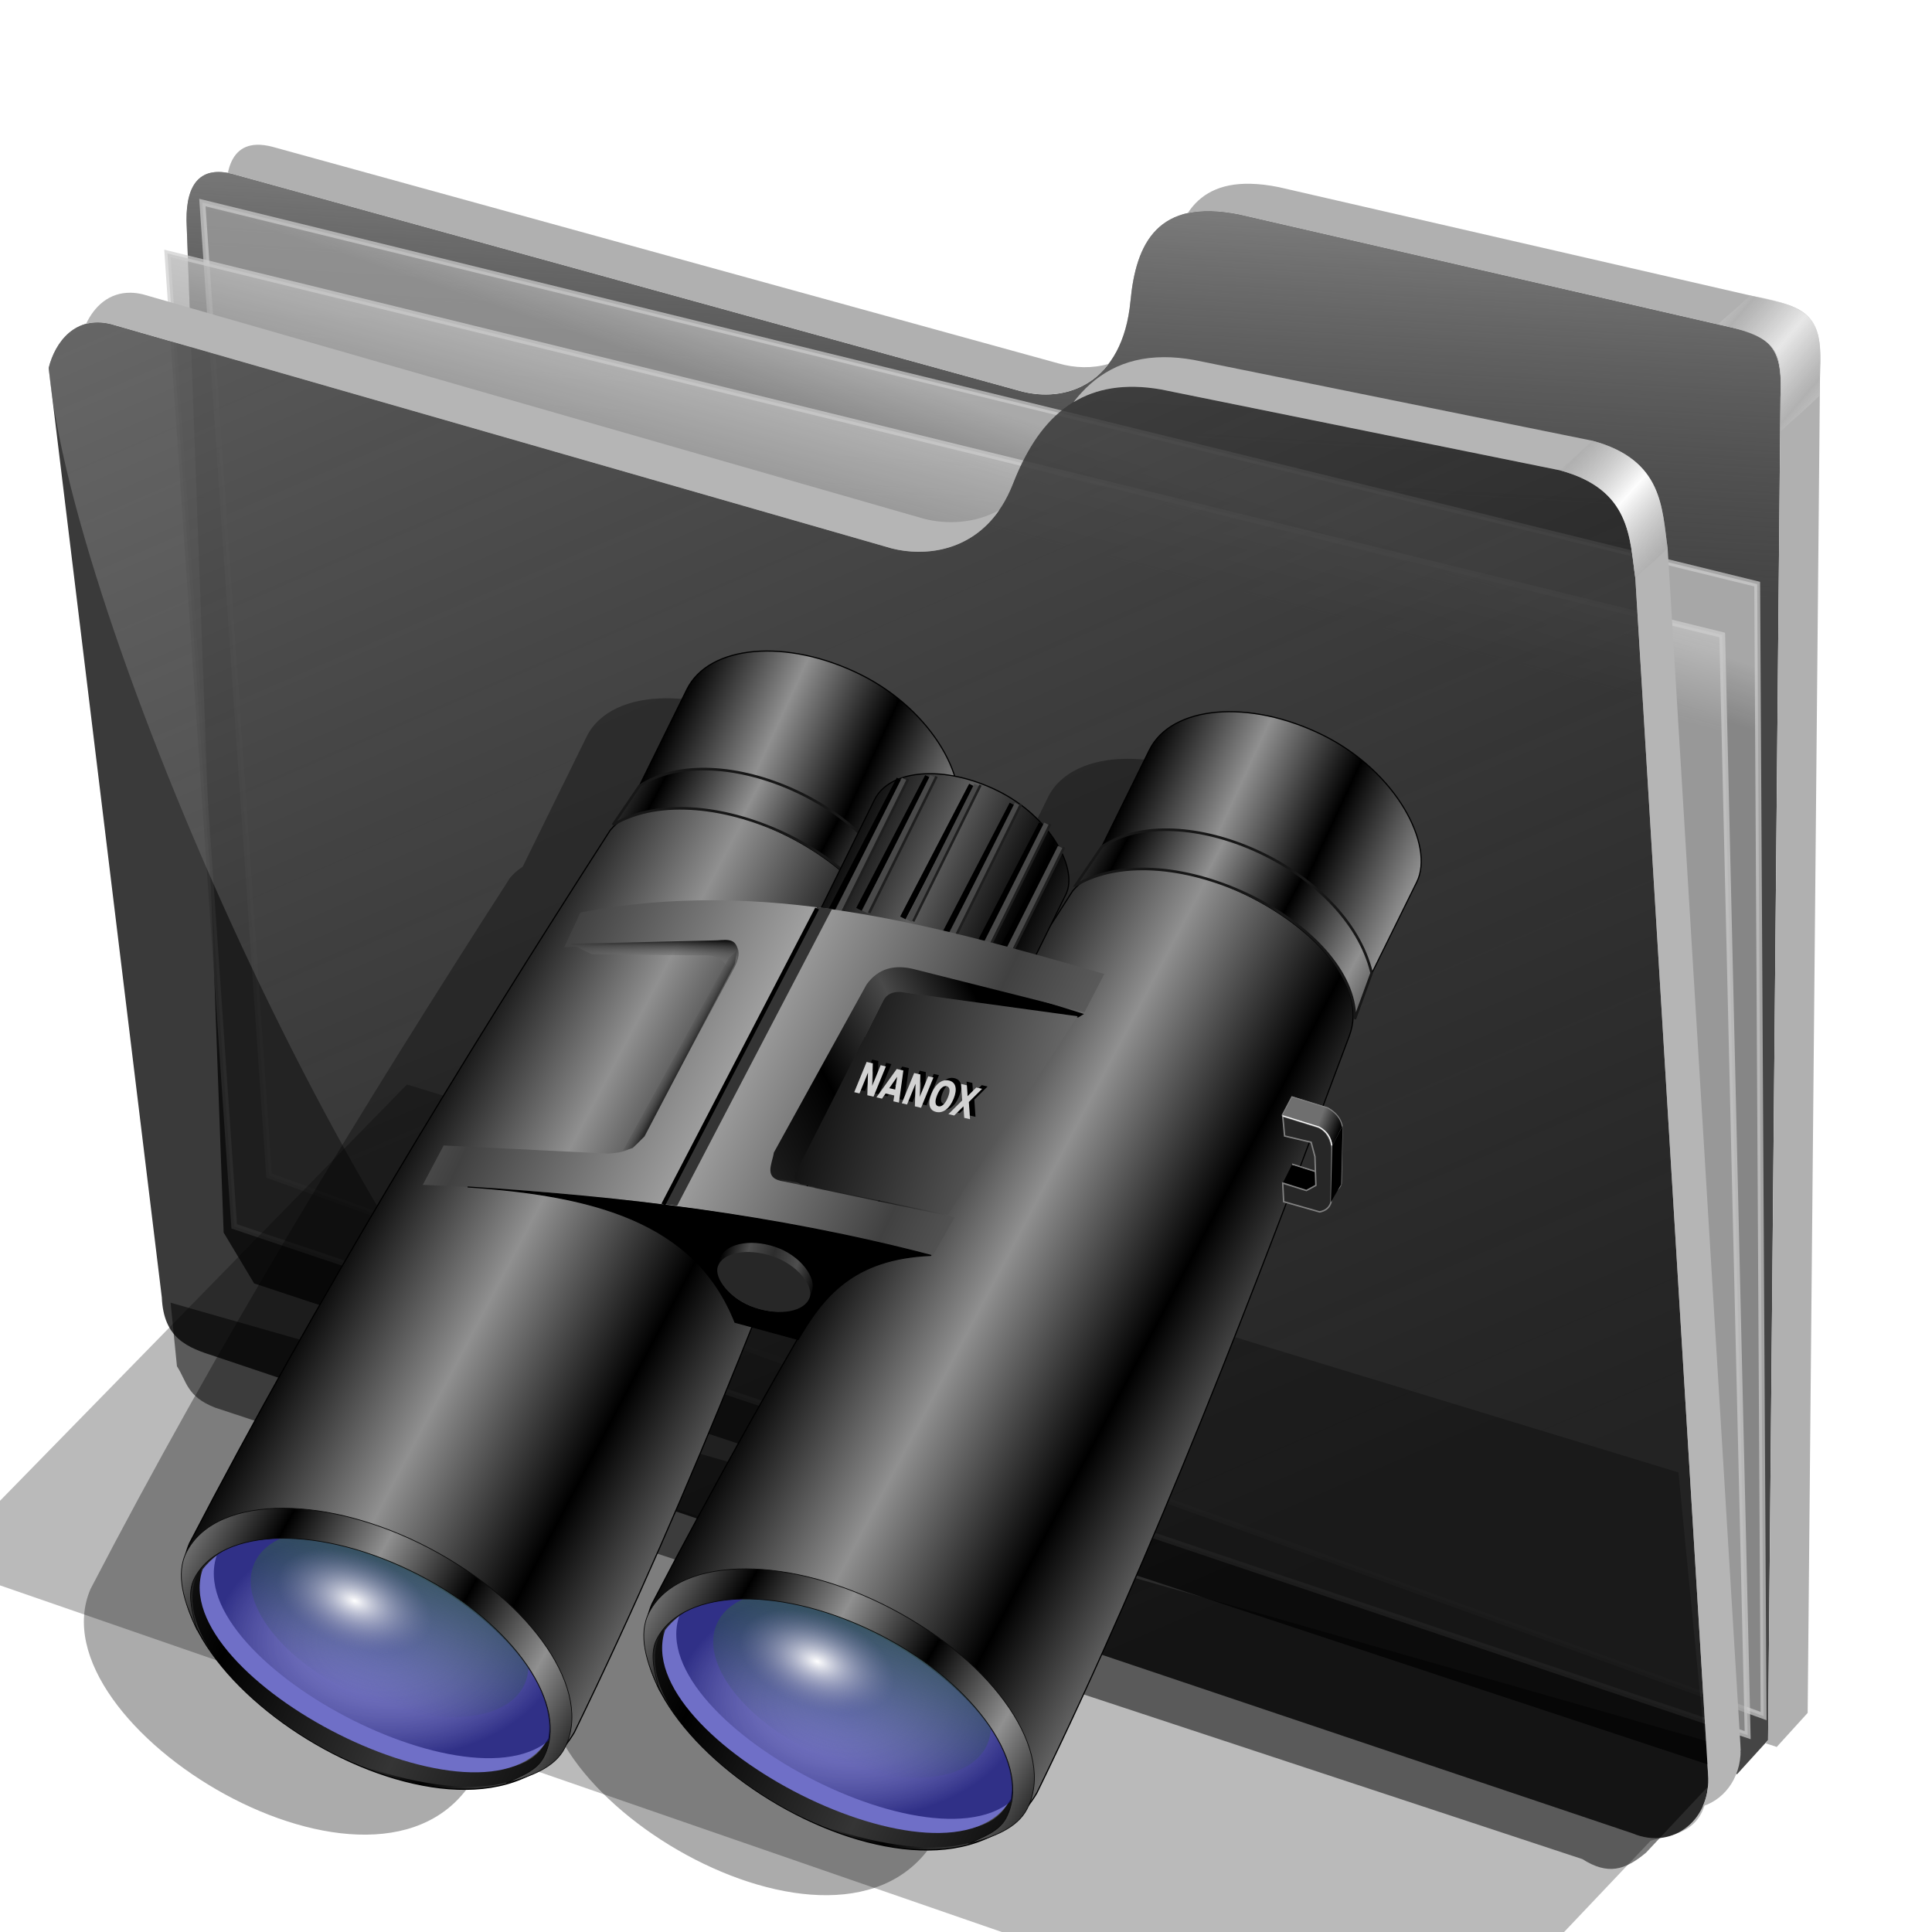 <?xml version="1.0" encoding="UTF-8" standalone="no"?>
<!-- Created with Inkscape (http://www.inkscape.org/) -->

<svg
   xmlns:dc="http://purl.org/dc/elements/1.1/"
   xmlns:cc="http://creativecommons.org/ns#"
   xmlns:rdf="http://www.w3.org/1999/02/22-rdf-syntax-ns#"
   xmlns:svg="http://www.w3.org/2000/svg"
   xmlns="http://www.w3.org/2000/svg"
   xmlns:xlink="http://www.w3.org/1999/xlink"
   xmlns:sodipodi="http://sodipodi.sourceforge.net/DTD/sodipodi-0.dtd"
   xmlns:inkscape="http://www.inkscape.org/namespaces/inkscape"
   id="svg2"
   inkscape:version="0.91 r13725"
   width="256"
   height="256"
   sodipodi:docname="folder-searches.svg"
   version="1.1">
  <defs
     id="defs6">
    <linearGradient
       id="linearGradient3988">
      <stop
         id="stop3990"
         stop-color="#6f6f6f"
         stop-opacity="1" />
      <stop
         id="stop3992"
         offset="1"
         stop-color="#000000"
         stop-opacity="1" />
    </linearGradient>
    <linearGradient
       id="linearGradient3903">
      <stop
         id="stop3905"
         stop-color="#000000"
         stop-opacity="1" />
      <stop
         offset="1"
         id="stop3907"
         stop-color="#5d5d5d"
         stop-opacity="1" />
    </linearGradient>
    <linearGradient
       id="linearGradient3877">
      <stop
         id="stop3879"
         stop-color="#000000"
         stop-opacity="1" />
      <stop
         offset="0.5"
         id="stop3885"
         stop-color="#4e4e4e"
         stop-opacity="1" />
      <stop
         id="stop3881"
         offset="1"
         stop-color="#2d2d2d"
         stop-opacity="1" />
    </linearGradient>
    <linearGradient
       id="linearGradient3848">
      <stop
         id="stop3850"
         stop-color="#1c1c1c"
         stop-opacity="1" />
      <stop
         offset="0.274"
         id="stop3858"
         stop-color="#000000"
         stop-opacity="1" />
      <stop
         offset="0.548"
         id="stop3856"
         stop-color="#494949"
         stop-opacity="1" />
      <stop
         id="stop3860"
         offset="0.774"
         stop-color="#000000"
         stop-opacity="1" />
      <stop
         id="stop3852"
         offset="1"
         stop-color="#000000"
         stop-opacity="1" />
    </linearGradient>
    <linearGradient
       id="linearGradient3828-5">
      <stop
         id="stop3830-3"
         stop-color="#000000"
         stop-opacity="1" />
      <stop
         id="stop3832-5"
         offset="1"
         stop-color="#9f9f9f"
         stop-opacity="0" />
    </linearGradient>
    <linearGradient
       id="linearGradient3815-6">
      <stop
         id="stop3817-2"
         stop-color="#9f9f9f"
         stop-opacity="1" />
      <stop
         offset="0.697"
         id="stop3824"
         stop-color="#414141"
         stop-opacity="1" />
      <stop
         id="stop3819-9"
         offset="1"
         stop-color="#5b5b5b"
         stop-opacity="1" />
    </linearGradient>
    <linearGradient
       id="linearGradient3841">
      <stop
         id="stop3843"
         stop-color="#ffffff"
         stop-opacity="1" />
      <stop
         id="stop3845"
         offset="1"
         stop-color="#7f7fac"
         stop-opacity="0" />
    </linearGradient>
    <linearGradient
       id="linearGradient3831">
      <stop
         id="stop3833"
         stop-color="#b1b1d1"
         stop-opacity="0" />
      <stop
         id="stop3835"
         offset="1"
         stop-color="#111167"
         stop-opacity="0.667" />
    </linearGradient>
    <linearGradient
       id="linearGradient3821-1"
       inkscape:collect="always">
      <stop
         id="stop3823"
         stop-color="#325357"
         stop-opacity="1" />
      <stop
         id="stop3825"
         offset="1"
         stop-color="#325357"
         stop-opacity="0" />
    </linearGradient>
    <linearGradient
       id="linearGradient3801">
      <stop
         id="stop3803"
         stop-color="#000000"
         stop-opacity="1" />
      <stop
         id="stop3805"
         offset="1"
         stop-color="#353535"
         stop-opacity="1" />
    </linearGradient>
    <linearGradient
       id="linearGradient3767">
      <stop
         id="stop3769-2"
         stop-color="#000000"
         stop-opacity="1" />
      <stop
         id="stop3771"
         offset="1"
         stop-color="#909090"
         stop-opacity="1" />
    </linearGradient>
    <linearGradient
       gradientTransform="matrix(0.897,0.442,-0.442,0.897,509.804,88.235)"
       spreadMethod="reflect"
       gradientUnits="userSpaceOnUse"
       y2="201.47"
       x2="1306.29"
       y1="197.13"
       x1="1149.47"
       id="linearGradient3773-7"
       xlink:href="#linearGradient3767"
       inkscape:collect="always" />
    <linearGradient
       gradientTransform="translate(496.356,-146.001)"
       spreadMethod="reflect"
       gradientUnits="userSpaceOnUse"
       y2="-310.05"
       x2="1311.06"
       y1="-307.55"
       x1="1215.49"
       id="linearGradient3781"
       xlink:href="#linearGradient3767"
       inkscape:collect="always" />
    <linearGradient
       spreadMethod="reflect"
       gradientUnits="userSpaceOnUse"
       y2="460.22"
       x2="1793.22"
       y1="421.24"
       x1="1720.34"
       id="linearGradient3791"
       xlink:href="#linearGradient3767"
       inkscape:collect="always" />
    <linearGradient
       spreadMethod="reflect"
       gradientUnits="userSpaceOnUse"
       y2="1265.53"
       x2="1388.1"
       y1="1219.77"
       x1="1307.97"
       id="linearGradient3799"
       xlink:href="#linearGradient3767"
       inkscape:collect="always" />
    <linearGradient
       spreadMethod="reflect"
       gradientUnits="userSpaceOnUse"
       y2="1318.93"
       x2="1483.24"
       y1="1236.73"
       x1="1311.37"
       id="linearGradient3807"
       xlink:href="#linearGradient3801"
       inkscape:collect="always" />
    <linearGradient
       gradientUnits="userSpaceOnUse"
       y2="1263.23"
       x2="1464.64"
       y1="1106.03"
       x1="1448.31"
       id="linearGradient3827"
       xlink:href="#linearGradient3821-1"
       inkscape:collect="always" />
    <radialGradient
       r="167.45"
       fy="1198.94"
       fx="1481.5"
       cy="1198.94"
       cx="1481.5"
       gradientTransform="matrix(1,0,0,0.673,0,392.381)"
       gradientUnits="userSpaceOnUse"
       id="radialGradient4138"
       xlink:href="#linearGradient3831"
       inkscape:collect="always" />
    <radialGradient
       r="77.54"
       fy="1161.49"
       fx="1488.56"
       cy="1161.49"
       cx="1488.56"
       gradientTransform="matrix(1,0,0,0.574,0,495.062)"
       gradientUnits="userSpaceOnUse"
       id="radialGradient4146"
       xlink:href="#linearGradient3841"
       inkscape:collect="always" />
    <linearGradient
       y2="-310.05"
       x2="1311.06"
       y1="-307.55"
       x1="1215.49"
       spreadMethod="reflect"
       gradientTransform="translate(264.691,-18.018)"
       gradientUnits="userSpaceOnUse"
       id="linearGradient4164"
       xlink:href="#linearGradient3903"
       inkscape:collect="always" />
    <linearGradient
       y2="559.02"
       x2="2179.34"
       y1="708.49"
       x1="1889.53"
       spreadMethod="reflect"
       gradientUnits="userSpaceOnUse"
       id="linearGradient4166"
       xlink:href="#linearGradient3848"
       inkscape:collect="always" />
    <linearGradient
       y2="639.14"
       x2="1143.47"
       y1="515.85"
       x1="889.21"
       spreadMethod="reflect"
       gradientTransform="translate(973.02,66.645)"
       gradientUnits="userSpaceOnUse"
       id="linearGradient4168"
       xlink:href="#linearGradient3815-6"
       inkscape:collect="always" />
    <linearGradient
       y2="504.88"
       x2="1785.58"
       y1="477.11"
       x1="1786.7"
       gradientUnits="userSpaceOnUse"
       id="linearGradient4170"
       xlink:href="#linearGradient3828-5"
       inkscape:collect="always" />
    <linearGradient
       y2="578.09"
       x2="1788.36"
       y1="591.64"
       x1="1812.95"
       gradientUnits="userSpaceOnUse"
       id="linearGradient4172"
       xlink:href="#linearGradient3828-5"
       inkscape:collect="always" />
    <linearGradient
       y2="675.38"
       x2="2255.89"
       y1="570.53"
       x1="1897.03"
       gradientUnits="userSpaceOnUse"
       id="linearGradient4174"
       xlink:href="#linearGradient3767"
       inkscape:collect="always" />
    <linearGradient
       y2="457.15"
       x2="1293.98"
       y1="459.47"
       x1="1227.11"
       spreadMethod="reflect"
       gradientUnits="userSpaceOnUse"
       id="linearGradient4176"
       xlink:href="#linearGradient3877"
       inkscape:collect="always" />
    <linearGradient
       y2="654.99"
       x2="2435.8"
       y1="647.37"
       x1="2415.65"
       gradientUnits="userSpaceOnUse"
       id="linearGradient4178"
       xlink:href="#linearGradient3988"
       inkscape:collect="always" />
    <filter
       inkscape:collect="always"
       id="filter4433"
       x="-0.024"
       width="1.047"
       y="-0.024"
       height="1.049"
       color-interpolation-filters="sRGB">
      <feGaussianBlur
         inkscape:collect="always"
         stdDeviation="2.456"
         id="feGaussianBlur4435" />
    </filter>
    <linearGradient
       inkscape:collect="always"
       id="linearGradient4167">
      <stop
         id="stop4169"
         stop-color="#adadad"
         stop-opacity="0.624" />
      <stop
         offset="1"
         id="stop4171"
         stop-color="#ffffff"
         stop-opacity="0.973" />
    </linearGradient>
    <linearGradient
       id="linearGradient4223"
       inkscape:collect="always">
      <stop
         id="stop4225"
         stop-color="#bebebe"
         stop-opacity="0.803" />
      <stop
         id="stop4227"
         offset="1"
         stop-color="#9f9f9f"
         stop-opacity="0.732" />
    </linearGradient>
    <linearGradient
       id="linearGradient4211"
       inkscape:collect="always">
      <stop
         id="stop4213"
         stop-color="#9f9f9f"
         stop-opacity="0.634" />
      <stop
         id="stop4215"
         offset="1"
         stop-color="#696969"
         stop-opacity="0" />
    </linearGradient>
    <linearGradient
       id="linearGradient4171"
       inkscape:collect="always">
      <stop
         id="stop4173"
         stop-color="#b2b2b2"
         stop-opacity="0.624" />
      <stop
         id="stop4175"
         offset="1"
         stop-color="#ffffff"
         stop-opacity="0.698" />
    </linearGradient>
    <linearGradient
       id="linearGradient4142"
       inkscape:collect="always">
      <stop
         id="stop4144"
         stop-color="#909090"
         stop-opacity="0.519" />
      <stop
         id="stop4146"
         offset="1"
         stop-color="#696969"
         stop-opacity="0" />
    </linearGradient>
    <linearGradient
       gradientUnits="userSpaceOnUse"
       y2="324.36"
       x2="278.75"
       y1="63.25"
       x1="165.74"
       id="linearGradient4148"
       xlink:href="#linearGradient4142"
       inkscape:collect="always" />
    <filter
       height="1.1"
       y="-0.05"
       width="1.056"
       x="-0.028"
       id="filter4160"
       inkscape:collect="always"
       color-interpolation-filters="sRGB">
      <feGaussianBlur
         id="feGaussianBlur4162"
         stdDeviation="3.563"
         inkscape:collect="always" />
    </filter>
    <linearGradient
       spreadMethod="reflect"
       gradientUnits="userSpaceOnUse"
       y2="114.16"
       x2="387.93"
       y1="106.85"
       x1="379.78"
       id="linearGradient4177"
       xlink:href="#linearGradient4167"
       inkscape:collect="always" />
    <linearGradient
       gradientTransform="translate(26.809,-26.383)"
       y2="114.16"
       x2="387.93"
       y1="108.46"
       x1="381.27"
       spreadMethod="reflect"
       gradientUnits="userSpaceOnUse"
       id="linearGradient4207"
       xlink:href="#linearGradient4171"
       inkscape:collect="always" />
    <linearGradient
       gradientUnits="userSpaceOnUse"
       y2="125.1"
       x2="281.1"
       y1="61.711"
       x1="284.7"
       id="linearGradient4217"
       xlink:href="#linearGradient4211"
       inkscape:collect="always" />
    <linearGradient
       gradientUnits="userSpaceOnUse"
       y2="103.09"
       x2="255.7"
       y1="93.26"
       x1="259.02"
       id="linearGradient4229"
       xlink:href="#linearGradient4223"
       inkscape:collect="always" />
    <linearGradient
       gradientUnits="userSpaceOnUse"
       y2="117.29"
       x2="258.99"
       y1="102.54"
       x1="262.84"
       id="linearGradient4237"
       xlink:href="#linearGradient4223"
       inkscape:collect="always" />
    <filter
       height="1.136"
       y="-0.068"
       width="1.049"
       x="-0.024"
       id="filter4257"
       inkscape:collect="always"
       color-interpolation-filters="sRGB">
      <feGaussianBlur
         id="feGaussianBlur4259"
         stdDeviation="2.754"
         inkscape:collect="always" />
    </filter>
    <linearGradient
       inkscape:collect="always"
       xlink:href="#linearGradient3767"
       id="linearGradient4309"
       gradientUnits="userSpaceOnUse"
       gradientTransform="translate(496.356,-146.001)"
       spreadMethod="reflect"
       x1="1215.49"
       y1="-307.55"
       x2="1311.06"
       y2="-310.05" />
    <linearGradient
       inkscape:collect="always"
       xlink:href="#linearGradient3767"
       id="linearGradient4311"
       gradientUnits="userSpaceOnUse"
       gradientTransform="matrix(0.897,0.442,-0.442,0.897,509.804,88.235)"
       spreadMethod="reflect"
       x1="1149.47"
       y1="197.13"
       x2="1306.29"
       y2="201.47" />
    <linearGradient
       inkscape:collect="always"
       xlink:href="#linearGradient3801"
       id="linearGradient4313"
       gradientUnits="userSpaceOnUse"
       spreadMethod="reflect"
       x1="1311.37"
       y1="1236.73"
       x2="1483.24"
       y2="1318.93" />
    <radialGradient
       inkscape:collect="always"
       xlink:href="#linearGradient3831"
       id="radialGradient4315"
       gradientUnits="userSpaceOnUse"
       gradientTransform="matrix(1,0,0,0.673,0,392.381)"
       cx="1481.5"
       cy="1198.94"
       fx="1481.5"
       fy="1198.94"
       r="167.45" />
    <linearGradient
       inkscape:collect="always"
       xlink:href="#linearGradient3821-1"
       id="linearGradient4317"
       gradientUnits="userSpaceOnUse"
       x1="1448.31"
       y1="1106.03"
       x2="1464.64"
       y2="1263.23" />
    <linearGradient
       inkscape:collect="always"
       xlink:href="#linearGradient3767"
       id="linearGradient4319"
       gradientUnits="userSpaceOnUse"
       spreadMethod="reflect"
       x1="1307.97"
       y1="1219.77"
       x2="1388.1"
       y2="1265.53" />
    <linearGradient
       inkscape:collect="always"
       xlink:href="#linearGradient3767"
       id="linearGradient4321"
       gradientUnits="userSpaceOnUse"
       spreadMethod="reflect"
       x1="1720.34"
       y1="421.24"
       x2="1793.22"
       y2="460.22" />
    <radialGradient
       inkscape:collect="always"
       xlink:href="#linearGradient3841"
       id="radialGradient4323"
       gradientUnits="userSpaceOnUse"
       gradientTransform="matrix(1,0,0,0.574,0,495.062)"
       cx="1488.56"
       cy="1161.49"
       fx="1488.56"
       fy="1161.49"
       r="77.54" />
  </defs>
  <sodipodi:namedview
     pagecolor="#ffffff"
     bordercolor="#666666"
     borderopacity="1"
     objecttolerance="10"
     gridtolerance="10"
     guidetolerance="10"
     inkscape:pageopacity="0"
     inkscape:pageshadow="2"
     inkscape:window-width="1920"
     inkscape:window-height="1056"
     id="namedview4"
     showgrid="false"
     inkscape:zoom="3.3984375"
     inkscape:cx="128"
     inkscape:cy="128"
     inkscape:window-x="0"
     inkscape:window-y="0"
     inkscape:window-maximized="1"
     inkscape:current-layer="svg2" />
  <g
     transform="matrix(0.771,0,0,0.771,-83.145,-22.705)"
     id="g4261">
    <path
       d="m 137.158,253.333 1.093,10.929 c 1.695,2.564 1.625,5.182 6.557,7.104 l 234.99,77.596 c 4.362,2.76 7.274,1.936 10.911,-1.093 l 16.393,-17.486 z"
       id="path4239"
       inkscape:connector-curvature="0"
       sodipodi:nodetypes="ccccccc"
       stroke-opacity="1"
       fill="#000000"
       filter="url(#filter4257)"
       fill-rule="evenodd"
       stroke="none"
       stroke-linejoin="miter"
       fill-opacity="0.514"
       stroke-linecap="butt"
       stroke-width="1" />
    <path
       d="M 146.277,241.277 139.894,67.34 c -0.054,-6.438 2.499,-9.417 7.979,-7.979 l 135.106,37.234 c 8.126,2.326 17.809,-1.267 19.149,-15.426 0.936,-9.894 4.671,-17.67 18.617,-14.894 l 85.638,19.681 c 6.411,1.511 7.818,4.448 7.447,11.702 l -2.128,230.851 -5.319,5.851 -254.867,-84.342 z"
       id="path4198"
       inkscape:connector-curvature="0"
       sodipodi:nodetypes="ccccsccccccc"
       stroke-opacity="1"
       fill="#000000"
       fill-rule="evenodd"
       stroke="none"
       stroke-linejoin="miter"
       fill-opacity="0.73"
       stroke-linecap="butt"
       stroke-width="1" />
    <path
       sodipodi:nodetypes="ccccsccccccc"
       inkscape:connector-curvature="0"
       id="path4209"
       d="M 146.277,241.277 139.894,67.34 c -0.054,-6.438 2.499,-9.417 7.979,-7.979 l 135.106,37.234 c 8.126,2.326 17.809,-1.267 19.149,-15.426 0.936,-9.894 4.671,-17.67 18.617,-14.894 l 85.638,19.681 c 6.411,1.511 7.818,4.448 7.447,11.702 l -2.128,230.851 -5.319,5.851 -254.867,-84.342 z"
       stroke-opacity="1"
       fill="url(#linearGradient4217)"
       fill-rule="evenodd"
       stroke="none"
       stroke-linejoin="miter"
       fill-opacity="1"
       stroke-linecap="butt"
       stroke-width="1" />
    <path
       inkscape:connector-curvature="0"
       id="path4221"
       d="m 142.623,64.262 267.213,65.574 1.093,194.536 -256.831,-92.896 z"
       sodipodi:nodetypes="ccccc"
       stroke-opacity="0.705"
       fill="url(#linearGradient4229)"
       fill-rule="evenodd"
       stroke="#cecece"
       stroke-linejoin="miter"
       fill-opacity="1"
       stroke-linecap="butt"
       stroke-width="1" />
    <path
       d="m 136.612,73.005 267.213,65.574 4.372,189.071 -260.109,-87.432 z"
       id="path4219"
       inkscape:connector-curvature="0"
       stroke-opacity="0.705"
       fill="url(#linearGradient4237)"
       fill-rule="evenodd"
       stroke="#cecece"
       stroke-linejoin="miter"
       fill-opacity="1"
       stroke-linecap="butt"
       stroke-width="1" />
    <path
       d="m 116.204,92.685 c 1.132,-4.541 4.635,-9.034 10.687,-7.545 L 261.111,123.704 c 6.481,1.636 16.363,0.332 20.833,-11.111 4.009,-10.262 10.874,-18.78 25.463,-16.204 l 68.519,13.889 c 12.253,3.29 11.967,11.681 12.963,18.519 l 12.5,205.556 c 0.65,7.443 -5.751,13.213 -12.963,10.185 L 144.907,262.593 c -4.922,-1.559 -8.94,-3.097 -9.259,-10.185 z"
       id="path4138"
       inkscape:connector-curvature="0"
       sodipodi:nodetypes="cccscccccccc"
       stroke-opacity="1"
       fill="#000000"
       fill-rule="evenodd"
       stroke="none"
       stroke-linejoin="miter"
       fill-opacity="0.77"
       stroke-linecap="butt"
       stroke-width="1" />
    <path
       sodipodi:nodetypes="cccsccccccc"
       inkscape:connector-curvature="0"
       id="path4140"
       d="m 116.204,92.685 c 1.132,-4.541 4.635,-9.034 10.687,-7.545 L 261.111,123.704 c 6.481,1.636 16.363,0.332 20.833,-11.111 4.009,-10.262 10.874,-18.78 25.463,-16.204 l 68.519,13.889 c 12.253,3.29 11.967,11.681 12.963,18.519 l 12.5,205.556 c 0.65,7.443 -5.751,13.213 -12.963,10.185 L 209.722,283.889 C 173.765,257.83 120.359,138.216 116.204,92.685 Z"
       stroke-opacity="1"
       fill="url(#linearGradient4148)"
       fill-rule="evenodd"
       stroke="none"
       stroke-linejoin="miter"
       fill-opacity="1"
       stroke-linecap="butt"
       stroke-width="1" />
    <path
       d="m 177.778,215.833 -80.556,82.407 255.556,88.426 38.75,-40.871 c 4.635,-1.302 9.968,-1.381 9.861,-10.981 L 396.296,282.5 Z"
       id="path4150"
       inkscape:connector-curvature="0"
       sodipodi:nodetypes="ccccccc"
       stroke-opacity="1"
       fill="#000000"
       filter="url(#filter4160)"
       fill-rule="evenodd"
       stroke="none"
       stroke-linejoin="miter"
       fill-opacity="0.273"
       stroke-linecap="butt"
       stroke-width="1" />
    <path
       inkscape:connector-curvature="0"
       d="m 130.297,79.758 c -3.737,-0.059 -6.271,2.374 -7.662,5.354 1.245,-0.331 2.659,-0.363 4.256,0.029 l 134.221,38.562 c 5.499,1.388 13.442,0.658 18.455,-6.582 -4.306,2.386 -9.166,2.433 -12.9,1.49 L 132.447,80.047 c -0.757,-0.186 -1.473,-0.278 -2.15,-0.289 z m 177.547,11.074 c -7.107,0.029 -11.993,3.152 -15.514,7.738 3.827,-2.318 8.719,-3.304 15.078,-2.182 l 68.518,13.889 c 12.253,3.29 11.967,11.682 12.963,18.52 l 12.5,205.555 c 0.175,2.008 -0.176,3.885 -0.904,5.51 4.096,-1.288 6.901,-5.556 6.461,-10.602 l -12.5,-205.557 c -0.996,-6.838 -0.71,-15.227 -12.963,-18.518 L 312.963,91.297 c -1.824,-0.322 -3.527,-0.471 -5.119,-0.465 z"
       id="path4164"
       stroke-opacity="1"
       fill="#b5b5b5"
       fill-rule="evenodd"
       stroke="none"
       stroke-linejoin="miter"
       fill-opacity="1"
       stroke-linecap="butt"
       stroke-width="1" />
    <path
       id="path4169"
       d="m 375.926,110.277 c 12.253,3.29 11.967,11.682 12.963,18.52 2.184,-2.058 3.134,-2.713 5.557,-5.094 -0.996,-6.838 -0.71,-15.227 -12.963,-18.518 -2.398,2.288 -2.992,2.799 -5.557,5.092 z"
       inkscape:connector-curvature="0"
       sodipodi:nodetypes="ccccc"
       stroke-opacity="1"
       fill="url(#linearGradient4177)"
       fill-rule="evenodd"
       stroke="none"
       stroke-linejoin="miter"
       fill-opacity="1"
       stroke-linecap="butt"
       stroke-width="1" />
    <path
       inkscape:connector-curvature="0"
       d="m 151.904,54.332 c -2.674,0.112 -4.278,1.802 -4.9,4.838 0.282,0.052 0.57,0.113 0.869,0.191 l 135.105,37.234 c 5.412,1.549 11.51,0.467 15.379,-4.605 -2.772,0.802 -5.762,0.728 -8.57,-0.076 L 154.682,54.682 c -1.027,-0.27 -1.954,-0.384 -2.777,-0.35 z m 170.883,6.701 c -5.399,-0.127 -8.737,1.853 -10.814,5.035 2.347,-0.519 5.228,-0.496 8.771,0.209 l 85.639,19.68 c 6.411,1.511 7.818,4.449 7.447,11.703 l -2.129,230.85 -0.475,0.521 1.965,0.65 5.318,-5.852 2.129,-230.852 c 0.371,-7.255 -1.036,-10.19 -7.447,-11.701 L 327.553,61.596 c -1.743,-0.347 -3.327,-0.529 -4.766,-0.562 z"
       id="path4200"
       stroke-opacity="1"
       fill="#b0b0b0"
       fill-rule="evenodd"
       stroke="none"
       stroke-linejoin="miter"
       fill-opacity="1"
       stroke-linecap="butt"
       stroke-width="1" />
    <path
       sodipodi:nodetypes="ccccc"
       inkscape:connector-curvature="0"
       d="m 403.124,85.141 c 12.402,2.867 10.717,4.984 10.703,18.468 2.184,-2.058 4.251,-3.752 6.674,-6.133 0.485,-12.137 1.005,-14.994 -11.898,-17.245 -2.398,2.288 -2.914,2.617 -5.479,4.91 z"
       id="path4205"
       stroke-opacity="1"
       fill="url(#linearGradient4207)"
       fill-rule="evenodd"
       stroke="none"
       stroke-linejoin="miter"
       fill-opacity="1"
       stroke-linecap="butt"
       stroke-width="1" />
  </g>
  <g
     id="text4194"
     transform="translate(41.41,-61.395)"
     font-style="normal"
     word-spacing="0"
     line-height="125%"
     font-weight="bold"
     font-stretch="normal"
     letter-spacing="0"
     font-variant="normal"
     font-size="7.5"
     stroke-opacity="1"
     font-family="STIXIntegralsSm"
     fill="#000000"
     stroke="none"
     stroke-linejoin="miter"
     fill-opacity="1"
     stroke-linecap="butt"
     stroke-width="1">
    <path
       d="m -33.815,58.841 -2.205,0 -0.348,0.996 -1.417,0 2.025,-5.468 1.681,0 2.025,5.468 -1.417,0 -0.344,-0.996 z m -1.853,-1.014 1.498,0 -0.747,-2.175 -0.751,2.175 z"
       id="path4199"
       inkscape:connector-curvature="0" />
    <path
       d="m -31.332,54.369 2.34,0 q 1.044,0 1.6,0.465 0.56,0.461 0.56,1.318 0,0.861 -0.56,1.326 -0.557,0.461 -1.6,0.461 l -0.93,0 0,1.897 -1.41,0 0,-5.468 z m 1.41,1.022 0,1.527 0.78,0 q 0.41,0 0.634,-0.198 0.223,-0.201 0.223,-0.568 0,-0.366 -0.223,-0.564 -0.223,-0.198 -0.634,-0.198 l -0.78,0 z"
       id="path4201"
       inkscape:connector-curvature="0" />
  </g>
  <g
     id="g5385"
     transform="matrix(0.709,0,0,0.709,21.431,80.257)">
    <path
       transform="matrix(0.926,0,0,0.926,-30.485,-3.133)"
       inkscape:connector-curvature="0"
       id="rect4186"
       d="m 134.64,22.067 c -7.449,0.036 -13.472,2.677 -15.969,7.75 l -12.906,26.25 c -0.949,0.629 -1.798,1.347 -2.531,2.219 C 73.101,105.095 44.142,152.564 18.547,201.848 c -11.868,27.614 58.457,70.174 77.438,38.125 24.126,-49.488 43.667,-100.882 62.906,-152.406 0.626,-1.669 0.875,-3.365 0.781,-5.062 l 12.875,-26.156 c 4.44,-9.018 -3.984,-22.217 -18.906,-29.562 -6.528,-3.214 -13.206,-4.747 -19,-4.719 z m 93.125,12.219 c -7.449,0.036 -13.472,2.677 -15.969,7.75 l -12.938,26.219 c -0.945,0.628 -1.769,1.381 -2.5,2.25 -30.133,46.809 -59.124,94.278 -84.719,143.562 -11.868,27.614 58.488,70.174 77.469,38.125 24.127,-49.488 43.667,-100.913 62.906,-152.437 0.625,-1.666 0.874,-3.336 0.781,-5.031 l 12.875,-26.188 c 4.44,-9.018 -4.015,-22.185 -18.938,-29.531 -6.528,-3.214 -13.175,-4.747 -18.969,-4.719 z"
       style="fill:#000000;fill-opacity:0.331;fill-rule:evenodd;stroke:none;stroke-width:0.236;stroke-linecap:butt;stroke-linejoin:miter;stroke-opacity:1;filter:url(#filter4433)" />
    <g
       transform="matrix(0.195,0,0,0.195,-254.23,-31.181)"
       id="g4053">
      <g
         id="g3912">
        <g
           transform="translate(39.601,-47.11)"
           id="g3849">
          <rect
             id="rect2987"
             width="285.81"
             height="312.73"
             x="1712.41"
             y="-609.91"
             ry="86.37"
             rx="142.9"
             transform="matrix(0.897,0.442,-0.442,0.897,0,0)"
             style="fill:url(#linearGradient4309);fill-opacity:1;fill-rule:evenodd;stroke:#000000;stroke-width:1.123;stroke-linecap:butt;stroke-linejoin:miter;stroke-opacity:1" />
          <path
             d="m 1958.997,561.437 c -91.581,245.257 -184.618,489.907 -299.46,725.472 -90.347,152.553 -425.144,-50.038 -368.65,-181.481 121.833,-234.596 259.696,-460.449 403.13,-683.263 62.406,-74.161 301.497,41.983 264.98,139.272 z"
             id="rect3757"
             inkscape:connector-curvature="0"
             sodipodi:nodetypes="ccccc"
             style="fill:url(#linearGradient4311);fill-opacity:1;fill-rule:evenodd;stroke:#000000;stroke-width:1.123;stroke-linecap:butt;stroke-linejoin:miter;stroke-opacity:1" />
          <path
             id="path3765"
             d="m 1637.186,1265.464 c 5.814,96.897 -147.852,48.02 -202.083,20.355 -54.231,-27.665 -148.488,-83.246 -132.305,-159.779 -40.363,66.237 60.996,147.51 124.461,180.127 63.465,32.617 226.25,68.319 209.928,-40.703 z"
             inkscape:connector-curvature="0"
             sodipodi:nodetypes="czczc"
             style="fill:url(#linearGradient4313);fill-opacity:1;stroke:none" />
          <path
             d="m 1303.39,1130.559 c 71.832,-93.717 346.971,46.374 331.356,161.864 -57.427,101.983 -367.36,-57.577 -331.356,-161.864 z"
             id="path3809"
             inkscape:connector-curvature="0"
             sodipodi:nodetypes="ccc"
             style="fill:#6f6fc7;fill-opacity:1;stroke:none" />
          <path
             sodipodi:nodetypes="ccc"
             inkscape:connector-curvature="0"
             id="path3829"
             d="m 1316.949,1117 c 71.832,-93.717 346.971,46.374 331.356,161.864 -57.427,101.983 -367.36,-57.577 -331.356,-161.864 z"
             style="fill:url(#radialGradient4315);fill-opacity:1;stroke:none" />
          <ellipse
             id="path3811-7"
             transform="matrix(0.912,0.409,-0.409,0.912,594.627,-513)"
             cx="1504.66"
             cy="1184.37"
             rx="141.95"
             ry="75"
             style="fill:url(#linearGradient4317);fill-opacity:1;stroke:none" />
          <path
             d="m 1381.148,1071.985 c -43.87,-0.192 -78.537,13.719 -93.062,41.594 -11.12,21.341 -2.821,48.422 10.236,75.678 -5.133,-18.079 -10.34,-35.882 -2.674,-50.428 26.014,-49.366 121.956,-50.822 214.281,-3.25 92.325,47.572 146.077,126.134 120.062,175.5 -6.484,12.304 -21.754,17.932 -35.787,24.266 23.771,-6.233 46.415,-14.793 55.943,-33.079 28.17,-54.061 -30.054,-140.122 -130.031,-192.219 -48.426,-25.234 -97.757,-37.883 -138.969,-38.062 z"
             id="path3760"
             inkscape:connector-curvature="0"
             sodipodi:nodetypes="sscssscsss"
             stroke-miterlimit="4"
             style="fill:url(#linearGradient4319);fill-opacity:1;stroke:#0a0a0a;stroke-width:0.7;stroke-miterlimit:4;stroke-dasharray:none;stroke-opacity:1" />
          <path
             d="m 1696.61,417 25.424,-37.288 c 75.195,-48.976 234.102,19.954 258.475,121.186 l -16.102,44.068 C 1965.655,454.914 1786.697,363.73 1696.61,417 Z"
             id="path3783-9"
             inkscape:connector-curvature="0"
             sodipodi:nodetypes="ccccc"
             stroke-miterlimit="4"
             style="fill:url(#linearGradient4321);fill-opacity:1;stroke:#171717;stroke-width:2.5;stroke-linecap:butt;stroke-linejoin:miter;stroke-miterlimit:4;stroke-dasharray:none;stroke-opacity:1" />
          <ellipse
             id="path3839"
             transform="matrix(0.934,0.358,-0.358,0.934,474.716,-457.15)"
             cx="1488.56"
             cy="1161.49"
             rx="77.54"
             ry="44.492"
             style="fill:url(#radialGradient4323);fill-opacity:1;stroke:none" />
        </g>
        <g
           transform="translate(482.843,11.02)"
           id="g3860">
          <rect
             transform="matrix(0.897,0.442,-0.442,0.897,0,0)"
             rx="142.9"
             ry="86.37"
             y="-609.91"
             x="1712.41"
             height="312.73"
             width="285.81"
             id="rect3862"
             style="fill:url(#linearGradient3781);fill-opacity:1;fill-rule:evenodd;stroke:#000000;stroke-width:1.123;stroke-linecap:butt;stroke-linejoin:miter;stroke-opacity:1" />
          <path
             sodipodi:nodetypes="ccccc"
             inkscape:connector-curvature="0"
             id="path3864"
             d="m 1958.997,561.437 c -91.581,245.257 -184.618,489.907 -299.46,725.472 -90.347,152.553 -425.144,-50.038 -368.65,-181.481 121.833,-234.596 259.696,-460.449 403.13,-683.263 62.406,-74.161 301.497,41.983 264.98,139.272 z"
             style="fill:url(#linearGradient3773-7);fill-opacity:1;fill-rule:evenodd;stroke:#000000;stroke-width:1.123;stroke-linecap:butt;stroke-linejoin:miter;stroke-opacity:1" />
          <path
             sodipodi:nodetypes="czczc"
             inkscape:connector-curvature="0"
             d="m 1637.186,1265.464 c 5.814,96.897 -147.852,48.02 -202.083,20.355 -54.231,-27.665 -148.488,-83.246 -132.305,-159.779 -40.363,66.237 60.996,147.51 124.461,180.127 63.465,32.617 226.25,68.319 209.928,-40.703 z"
             id="path3866"
             style="fill:url(#linearGradient3807);fill-opacity:1;stroke:none" />
          <path
             sodipodi:nodetypes="ccc"
             inkscape:connector-curvature="0"
             id="path3868"
             d="m 1303.39,1130.559 c 71.832,-93.717 346.971,46.374 331.356,161.864 -57.427,101.983 -367.36,-57.577 -331.356,-161.864 z"
             style="fill:#6f6fc7;fill-opacity:1;stroke:none" />
          <path
             d="m 1316.949,1117 c 71.832,-93.717 346.971,46.374 331.356,161.864 -57.427,101.983 -367.36,-57.577 -331.356,-161.864 z"
             id="path3870"
             inkscape:connector-curvature="0"
             sodipodi:nodetypes="ccc"
             style="fill:url(#radialGradient4138);fill-opacity:1;stroke:none" />
          <ellipse
             transform="matrix(0.912,0.409,-0.409,0.912,594.627,-513)"
             id="path3872"
             cx="1504.66"
             cy="1184.37"
             rx="141.95"
             ry="75"
             style="fill:url(#linearGradient3827);fill-opacity:1;stroke:none" />
          <path
             sodipodi:nodetypes="sscssscsss"
             inkscape:connector-curvature="0"
             id="path3874"
             d="m 1381.148,1071.985 c -43.87,-0.192 -78.537,13.719 -93.062,41.594 -11.12,21.341 -2.821,48.422 10.236,75.678 -5.133,-18.079 -10.34,-35.882 -2.674,-50.428 26.014,-49.366 121.956,-50.822 214.281,-3.25 92.325,47.572 146.077,126.134 120.062,175.5 -6.484,12.304 -21.754,17.932 -35.787,24.266 23.771,-6.233 46.415,-14.793 55.943,-33.079 28.17,-54.061 -30.054,-140.122 -130.031,-192.219 -48.426,-25.234 -97.757,-37.883 -138.969,-38.062 z"
             stroke-miterlimit="4"
             style="fill:url(#linearGradient3799);fill-opacity:1;stroke:#0a0a0a;stroke-width:0.7;stroke-miterlimit:4;stroke-dasharray:none;stroke-opacity:1" />
          <path
             sodipodi:nodetypes="ccccc"
             inkscape:connector-curvature="0"
             id="path3876"
             d="m 1696.61,417 25.424,-37.288 c 75.195,-48.976 234.102,19.954 258.475,121.186 l -16.102,44.068 C 1965.655,454.914 1786.697,363.73 1696.61,417 Z"
             stroke-miterlimit="4"
             style="fill:url(#linearGradient3791);fill-opacity:1;stroke:#171717;stroke-width:2.5;stroke-linecap:butt;stroke-linejoin:miter;stroke-miterlimit:4;stroke-dasharray:none;stroke-opacity:1" />
          <ellipse
             transform="matrix(0.934,0.358,-0.358,0.934,474.716,-457.15)"
             id="path3878"
             cx="1488.56"
             cy="1161.49"
             rx="77.54"
             ry="44.492"
             style="fill:url(#radialGradient4146);fill-opacity:1;stroke:none" />
          <rect
             id="rect3899"
             width="204.6"
             height="269.09"
             x="1497.16"
             y="-424.31"
             ry="60.01"
             rx="102.3"
             transform="matrix(0.897,0.442,-0.442,0.897,0,0)"
             style="fill:url(#linearGradient4164);fill-opacity:1;fill-rule:evenodd;stroke:#000000;stroke-width:1.123;stroke-linecap:butt;stroke-linejoin:miter;stroke-opacity:1" />
        </g>
      </g>
      <g
         id="g3960">
        <g
           transform="translate(-14.876,3.306)"
           id="g3915">
          <path
             d="m 1959.504,450.058 66.116,-127.273"
             id="path3909"
             inkscape:connector-curvature="0"
             stroke-miterlimit="4"
             style="fill:none;stroke:#000000;stroke-width:5.8;stroke-linecap:butt;stroke-linejoin:miter;stroke-miterlimit:4;stroke-dasharray:none;stroke-opacity:1" />
          <path
             inkscape:connector-curvature="0"
             id="path3911"
             d="m 1965.289,452.537 65.289,-129.752"
             sodipodi:nodetypes="cc"
             stroke-miterlimit="4"
             style="fill:none;stroke:#494949;stroke-width:5.8;stroke-linecap:butt;stroke-linejoin:miter;stroke-miterlimit:4;stroke-dasharray:none;stroke-opacity:1" />
          <path
             sodipodi:nodetypes="cc"
             d="m 1969.421,453.364 64.463,-130.579"
             id="path3913"
             inkscape:connector-curvature="0"
             stroke-miterlimit="4"
             style="fill:none;stroke:#1f1f1f;stroke-width:2.4;stroke-linecap:butt;stroke-linejoin:miter;stroke-miterlimit:4;stroke-dasharray:none;stroke-opacity:1" />
        </g>
        <g
           transform="translate(12.397,0.826)"
           id="g3920">
          <path
             inkscape:connector-curvature="0"
             id="path3922"
             d="m 1959.504,450.058 66.116,-127.273"
             stroke-miterlimit="4"
             style="fill:none;stroke:#000000;stroke-width:5.8;stroke-linecap:butt;stroke-linejoin:miter;stroke-miterlimit:4;stroke-dasharray:none;stroke-opacity:1" />
          <path
             sodipodi:nodetypes="cc"
             d="m 1965.289,452.537 65.289,-129.752"
             id="path3924"
             inkscape:connector-curvature="0"
             stroke-miterlimit="4"
             style="fill:none;stroke:#494949;stroke-width:5.8;stroke-linecap:butt;stroke-linejoin:miter;stroke-miterlimit:4;stroke-dasharray:none;stroke-opacity:1" />
          <path
             inkscape:connector-curvature="0"
             id="path3926"
             d="m 1969.421,453.364 64.463,-130.579"
             sodipodi:nodetypes="cc"
             stroke-miterlimit="4"
             style="fill:none;stroke:#1f1f1f;stroke-width:2.4;stroke-linecap:butt;stroke-linejoin:miter;stroke-miterlimit:4;stroke-dasharray:none;stroke-opacity:1" />
        </g>
        <g
           id="g3928"
           transform="translate(54.545,9.091)">
          <path
             d="m 1959.504,450.058 66.116,-127.273"
             id="path3930"
             inkscape:connector-curvature="0"
             stroke-miterlimit="4"
             style="fill:none;stroke:#000000;stroke-width:5.8;stroke-linecap:butt;stroke-linejoin:miter;stroke-miterlimit:4;stroke-dasharray:none;stroke-opacity:1" />
          <path
             inkscape:connector-curvature="0"
             id="path3932"
             d="m 1965.289,452.537 65.289,-129.752"
             sodipodi:nodetypes="cc"
             stroke-miterlimit="4"
             style="fill:none;stroke:#494949;stroke-width:5.8;stroke-linecap:butt;stroke-linejoin:miter;stroke-miterlimit:4;stroke-dasharray:none;stroke-opacity:1" />
          <path
             sodipodi:nodetypes="cc"
             d="m 1969.421,453.364 64.463,-130.579"
             id="path3934"
             inkscape:connector-curvature="0"
             stroke-miterlimit="4"
             style="fill:none;stroke:#1f1f1f;stroke-width:2.4;stroke-linecap:butt;stroke-linejoin:miter;stroke-miterlimit:4;stroke-dasharray:none;stroke-opacity:1" />
        </g>
        <g
           transform="translate(93.388,27.273)"
           id="g3936">
          <path
             inkscape:connector-curvature="0"
             id="path3938"
             d="m 1959.504,450.058 66.116,-127.273"
             stroke-miterlimit="4"
             style="fill:none;stroke:#000000;stroke-width:5.8;stroke-linecap:butt;stroke-linejoin:miter;stroke-miterlimit:4;stroke-dasharray:none;stroke-opacity:1" />
          <path
             sodipodi:nodetypes="cc"
             d="m 1965.289,452.537 65.289,-129.752"
             id="path3940"
             inkscape:connector-curvature="0"
             stroke-miterlimit="4"
             style="fill:none;stroke:#494949;stroke-width:5.8;stroke-linecap:butt;stroke-linejoin:miter;stroke-miterlimit:4;stroke-dasharray:none;stroke-opacity:1" />
          <path
             inkscape:connector-curvature="0"
             id="path3942"
             d="m 1969.421,453.364 64.463,-130.579"
             sodipodi:nodetypes="cc"
             stroke-miterlimit="4"
             style="fill:none;stroke:#1f1f1f;stroke-width:2.4;stroke-linecap:butt;stroke-linejoin:miter;stroke-miterlimit:4;stroke-dasharray:none;stroke-opacity:1" />
        </g>
        <g
           id="g3944"
           transform="translate(121.488,46.281)">
          <path
             d="m 1959.504,450.058 66.116,-127.273"
             id="path3946"
             inkscape:connector-curvature="0"
             stroke-miterlimit="4"
             style="fill:none;stroke:#000000;stroke-width:5.8;stroke-linecap:butt;stroke-linejoin:miter;stroke-miterlimit:4;stroke-dasharray:none;stroke-opacity:1" />
          <path
             inkscape:connector-curvature="0"
             id="path3948"
             d="m 1965.289,452.537 65.289,-129.752"
             sodipodi:nodetypes="cc"
             stroke-miterlimit="4"
             style="fill:none;stroke:#494949;stroke-width:5.8;stroke-linecap:butt;stroke-linejoin:miter;stroke-miterlimit:4;stroke-dasharray:none;stroke-opacity:1" />
          <path
             sodipodi:nodetypes="cc"
             d="m 1969.421,453.364 64.463,-130.579"
             id="path3950"
             inkscape:connector-curvature="0"
             stroke-miterlimit="4"
             style="fill:none;stroke:#1f1f1f;stroke-width:2.4;stroke-linecap:butt;stroke-linejoin:miter;stroke-miterlimit:4;stroke-dasharray:none;stroke-opacity:1" />
        </g>
      </g>
      <path
         d="m 1920.856,714.393 c -8.669,-3.573 -11.052,-7.145 -8.336,-10.718 l 82.43,-165.064 c 8.544,-11.535 15.901,-7.623 23.557,-7.61 l 163.531,23.585 5.571,-3.34 c -58.1,-18.59 -115.519,-33.768 -172.675,-47.634 -22.343,-3.915 -35.776,3.82 -45.841,15.96 l -88.493,162.655 c -6.553,12.953 -2.795,22.981 4.531,25.022 z"
         id="path3846"
         inkscape:connector-curvature="0"
         sodipodi:nodetypes="ccccccccccc"
         style="fill:url(#linearGradient4166);fill-opacity:1;stroke:none" />
      <g
         id="g3952"
         transform="translate(134.711,68.595)">
        <path
           d="m 1959.504,450.058 66.116,-127.273"
           id="path3954"
           inkscape:connector-curvature="0"
           stroke-miterlimit="4"
           style="fill:none;stroke:#000000;stroke-width:5.8;stroke-linecap:butt;stroke-linejoin:miter;stroke-miterlimit:4;stroke-dasharray:none;stroke-opacity:1" />
        <path
           inkscape:connector-curvature="0"
           id="path3956"
           d="m 1965.289,452.537 65.289,-129.752"
           sodipodi:nodetypes="cc"
           stroke-miterlimit="4"
           style="fill:none;stroke:#494949;stroke-width:5.8;stroke-linecap:butt;stroke-linejoin:miter;stroke-miterlimit:4;stroke-dasharray:none;stroke-opacity:1" />
        <path
           sodipodi:nodetypes="cc"
           d="m 1969.421,453.364 64.463,-130.579"
           id="path3958"
           inkscape:connector-curvature="0"
           stroke-miterlimit="4"
           style="fill:none;stroke:#1f1f1f;stroke-width:2.4;stroke-linecap:butt;stroke-linejoin:miter;stroke-miterlimit:4;stroke-dasharray:none;stroke-opacity:1" />
      </g>
      <path
         d="m 1705.007,453.977 c 175.006,-33.942 338.64,11.719 502.061,58.87 l -18.883,36.655 -162.283,-40.942 c -19.89,-5.312 -35.647,-0.98 -46.652,14.44 l -88.86,161.059 c -1.582,11.099 -10.608,24.99 9.997,27.769 l 163.394,34.277 -21.104,36.655 C 1866.238,738.193 1706.794,721.24 1553.944,715.004 l 19.994,-37.766 157.727,7.775 c 12.488,-0.875 24.849,-2.383 34.433,-17.772 l 85.528,-158.838 c 11.402,-20.866 2.573,-27.57 -15.55,-27.769 l -146.619,6.665 z"
         id="path3045"
         inkscape:connector-curvature="0"
         sodipodi:nodetypes="ccccccccccccccccc"
         style="fill:url(#linearGradient4168);fill-opacity:1;stroke:none" />
      <path
         d="m 1695.01,483.967 141.066,-3.332 c 10.179,-0.596 21.282,-2.81 19.994,16.661 l -7.775,14.44 c -6.223,-16.874 -17.957,-17.217 -29.99,-16.661 l -102.189,-1.111 z"
         id="path3826"
         inkscape:connector-curvature="0"
         sodipodi:nodetypes="ccccccc"
         style="fill:url(#linearGradient4170);fill-opacity:1;stroke:none" />
      <path
         d="m 1854.958,490.632 -1.935,12.577 -86.566,165.323 -11.394,11.214 -9.352,2.581 101.617,-184.744 z"
         id="path3836"
         inkscape:connector-curvature="0"
         sodipodi:nodetypes="ccccccc"
         style="fill:url(#linearGradient4172);fill-opacity:1;stroke:none" />
      <path
         d="m 2011.413,530.043 170.109,23.37 -124.457,190.217 -141.304,-29.348 c -4.865,-3.088 -7.061,-7.067 -3.261,-13.043 l 82.609,-162.5 c 3.742,-7.131 9.683,-8.763 16.304,-8.696 z"
         id="path3862"
         inkscape:connector-curvature="0"
         sodipodi:nodetypes="ccccccc"
         style="fill:url(#linearGradient4174);fill-opacity:1;stroke:none" />
      <path
         d="m 1596.875,717 c 117.194,7.95 217.45,31.764 256.229,129.68 L 1913.75,863.25 c 23.919,-40.809 52.51,-77.708 127.5,-80.625 C 1891.188,743.315 1743.624,726.494 1596.875,717 Z"
         id="path3873"
         inkscape:connector-curvature="0"
         sodipodi:nodetypes="ccccc"
         style="fill:#000000;fill-opacity:1;stroke:#000000;stroke-width:1;stroke-linecap:butt;stroke-linejoin:miter;stroke-opacity:1" />
      <g
         id="g3889"
         transform="matrix(0.726,0,0,0.726,1098.681,190.039)">
        <rect
           transform="matrix(0.948,0.317,-0.317,0.948,0,0)"
           rx="64.47"
           ry="38.779"
           y="417.21"
           x="1227.11"
           height="84.53"
           width="128.94"
           id="rect3875-2"
           style="fill:url(#linearGradient4176);fill-opacity:1;stroke:none" />
        <rect
           id="rect3887"
           width="127.94"
           height="71.69"
           x="1228.11"
           y="430.05"
           ry="35.843"
           rx="63.872"
           transform="matrix(0.948,0.317,-0.317,0.948,0,0)"
           style="fill:#272727;fill-opacity:1;stroke:none" />
      </g>
      <path
         d="m 1931.671,448.839 14.535,1.606 -148.532,284.578 -14.535,-1.744 z"
         id="path3895"
         inkscape:connector-curvature="0"
         sodipodi:nodetypes="ccccc"
         style="fill:#343434;fill-opacity:1;stroke:none" />
      <path
         d="M 1931.858,450.186 1784.513,733.814"
         id="path3897"
         inkscape:connector-curvature="0"
         stroke-miterlimit="4"
         style="fill:none;stroke:#000000;stroke-width:4;stroke-linecap:butt;stroke-linejoin:miter;stroke-miterlimit:4;stroke-dasharray:none;stroke-opacity:1" />
      <g
         id="g4002">
        <path
           sodipodi:nodetypes="ccccccccccccc"
           inkscape:connector-curvature="0"
           id="path3982"
           d="m 2387.767,631.187 33.601,10.493 c 8.529,4.469 11.809,11.323 13.622,18.844 l -0.908,53.214 c -1.866,6.614 -6.71,7.271 -10.898,9.242 l -34.509,-9.804 -0.908,-17.792 22.704,7.09 9.082,-4.946 -0.908,-27.519 -3.633,-13.779 -25.428,-5.995 z"
           style="fill:#272727;fill-opacity:1;stroke:#828282;stroke-width:1.363;stroke-linecap:butt;stroke-linejoin:miter;stroke-opacity:1" />
        <path
           d="m 2378.55,712.433 8.305,-16.611 21.686,6.921 c 5.397,10.102 0.852,15.016 -7.844,17.764 z"
           id="path3998"
           inkscape:connector-curvature="0"
           sodipodi:nodetypes="ccccc"
           style="fill:#000000;fill-opacity:1;stroke:none" />
        <path
           sodipodi:nodetypes="ccccccccccccc"
           d="m 2378.112,649.118 33.601,10.493 c 6.67,2.326 11.258,8.52 13.622,18.844 l -0.908,53.214 c -1.85,5.933 -5.99,8.202 -10.898,9.242 l -34.509,-9.804 -0.908,-17.792 22.704,7.09 9.082,-4.946 -0.908,-27.519 -3.633,-13.779 -25.428,-5.995 z"
           id="path3984"
           inkscape:connector-curvature="0"
           style="fill:#272727;fill-opacity:1;stroke:#828282;stroke-width:1.363;stroke-linecap:butt;stroke-linejoin:miter;stroke-opacity:1" />
        <path
           sodipodi:nodetypes="ccccccc"
           inkscape:connector-curvature="0"
           id="path3986"
           d="m 2377.627,648.066 9.228,-17.533 34.375,10.612 c 7.307,4.321 12.891,9.848 14.073,18.456 l -9.92,19.84 c -0.451,-9.332 -4.394,-16.045 -12.227,-19.84 z"
           style="fill:url(#linearGradient4178);fill-opacity:1;stroke:#808080;stroke-width:1;stroke-linecap:butt;stroke-linejoin:miter;stroke-opacity:1" />
        <path
           sodipodi:nodetypes="ccccc"
           inkscape:connector-curvature="0"
           id="path3996"
           d="m 2425.613,677.596 9.92,-19.379 -1.384,56.292 -9.92,17.072 z"
           style="fill:#000000;fill-opacity:1;stroke:none" />
        <path
           sodipodi:nodetypes="ccc"
           inkscape:connector-curvature="0"
           id="path4000"
           d="m 2377.857,648.759 35.067,10.843 c 7.086,4.038 11.293,9.804 12.227,17.533"
           style="fill:none;stroke:#ffffff;stroke-width:1;stroke-linecap:butt;stroke-linejoin:miter;stroke-opacity:1" />
      </g>
      <g
         transform="matrix(0.707,0.165,-0.407,0.995,805.525,-389.031)"
         id="g4041"
         font-style="normal"
         word-spacing="0"
         line-height="125%"
         font-weight="bold"
         letter-spacing="0"
         font-size="40"
         style="font-style:normal;font-weight:bold;font-size:40px;line-height:125%;font-family:Sans;letter-spacing:0;word-spacing:0;fill:#000000;fill-opacity:1;stroke:none">
        <path
           inkscape:connector-curvature="0"
           id="path4043"
           d="m 2042.018,650.246 8.399,0 10.605,20 0,-20 7.129,0 0,29.16 -8.398,0 -10.605,-20 0,20 -7.129,0 0,-29.16"
           style="fill:#000000;fill-opacity:1" />
        <path
           inkscape:connector-curvature="0"
           id="path4045"
           d="m 2093.229,674.094 -11.758,0 -1.855,5.312 -7.559,0 10.801,-29.16 8.965,0 10.801,29.16 -7.559,0 -1.836,-5.312 m -9.883,-5.41 7.988,0 -3.984,-11.602 -4.004,11.602"
           style="fill:#000000;fill-opacity:1" />
        <path
           inkscape:connector-curvature="0"
           id="path4047"
           d="m 2106.471,650.246 8.399,0 10.605,20 0,-20 7.129,0 0,29.16 -8.399,0 -10.605,-20 0,20 -7.129,0 0,-29.16"
           style="fill:#000000;fill-opacity:1" />
        <path
           inkscape:connector-curvature="0"
           id="path4049"
           d="m 2153.307,655.168 c -2.292,3e-5 -4.069,0.846 -5.332,2.539 -1.263,1.693 -1.895,4.076 -1.895,7.148 0,3.06 0.631,5.436 1.895,7.129 1.263,1.693 3.04,2.539 5.332,2.539 2.305,10e-6 4.088,-0.846 5.351,-2.539 1.263,-1.693 1.895,-4.069 1.895,-7.129 0,-3.073 -0.632,-5.456 -1.895,-7.148 -1.263,-1.693 -3.047,-2.539 -5.351,-2.539 m 0,-5.449 c 4.688,3e-5 8.359,1.341 11.016,4.023 2.656,2.682 3.984,6.387 3.984,11.113 0,4.714 -1.328,8.411 -3.984,11.094 -2.656,2.682 -6.328,4.023 -11.016,4.023 -4.675,0 -8.346,-1.341 -11.016,-4.023 -2.656,-2.682 -3.984,-6.38 -3.984,-11.094 0,-4.727 1.328,-8.431 3.984,-11.113 2.669,-2.682 6.341,-4.023 11.016,-4.023"
           style="fill:#000000;fill-opacity:1" />
        <path
           inkscape:connector-curvature="0"
           id="path4051"
           d="m 2188.815,664.523 10.117,14.883 -7.832,0 -6.816,-9.961 -6.758,9.961 -7.871,0 10.117,-14.883 -9.726,-14.277 7.851,0 6.387,9.395 6.367,-9.395 7.891,0 -9.727,14.277"
           style="fill:#000000;fill-opacity:1" />
      </g>
      <g
         id="text4026"
         transform="matrix(0.707,0.165,-0.407,0.995,800.262,-386.775)"
         font-style="normal"
         word-spacing="0"
         line-height="125%"
         font-weight="bold"
         letter-spacing="0"
         font-size="40"
         style="font-style:normal;font-weight:bold;font-size:40px;line-height:125%;font-family:Sans;letter-spacing:0;word-spacing:0;fill:#d2d2d2;fill-opacity:1;stroke:none">
        <path
           d="m 2042.018,650.246 8.399,0 10.605,20 0,-20 7.129,0 0,29.16 -8.398,0 -10.605,-20 0,20 -7.129,0 0,-29.16"
           id="path4031"
           inkscape:connector-curvature="0" />
        <path
           d="m 2093.229,674.094 -11.758,0 -1.855,5.312 -7.559,0 10.801,-29.16 8.965,0 10.801,29.16 -7.559,0 -1.836,-5.312 m -9.883,-5.41 7.988,0 -3.984,-11.602 -4.004,11.602"
           id="path4033"
           inkscape:connector-curvature="0" />
        <path
           d="m 2106.471,650.246 8.399,0 10.605,20 0,-20 7.129,0 0,29.16 -8.399,0 -10.605,-20 0,20 -7.129,0 0,-29.16"
           id="path4035"
           inkscape:connector-curvature="0" />
        <path
           d="m 2153.307,655.168 c -2.292,3e-5 -4.069,0.846 -5.332,2.539 -1.263,1.693 -1.895,4.076 -1.895,7.148 0,3.06 0.631,5.436 1.895,7.129 1.263,1.693 3.04,2.539 5.332,2.539 2.305,10e-6 4.088,-0.846 5.351,-2.539 1.263,-1.693 1.895,-4.069 1.895,-7.129 0,-3.073 -0.632,-5.456 -1.895,-7.148 -1.263,-1.693 -3.047,-2.539 -5.351,-2.539 m 0,-5.449 c 4.688,3e-5 8.359,1.341 11.016,4.023 2.656,2.682 3.984,6.387 3.984,11.113 0,4.714 -1.328,8.411 -3.984,11.094 -2.656,2.682 -6.328,4.023 -11.016,4.023 -4.675,0 -8.346,-1.341 -11.016,-4.023 -2.656,-2.682 -3.984,-6.38 -3.984,-11.094 0,-4.727 1.328,-8.431 3.984,-11.113 2.669,-2.682 6.341,-4.023 11.016,-4.023"
           id="path4037"
           inkscape:connector-curvature="0" />
        <path
           d="m 2188.815,664.523 10.117,14.883 -7.832,0 -6.816,-9.961 -6.758,9.961 -7.871,0 10.117,-14.883 -9.726,-14.277 7.851,0 6.387,9.395 6.367,-9.395 7.891,0 -9.727,14.277"
           id="path4039"
           inkscape:connector-curvature="0" />
      </g>
    </g>
  </g>
</svg>
